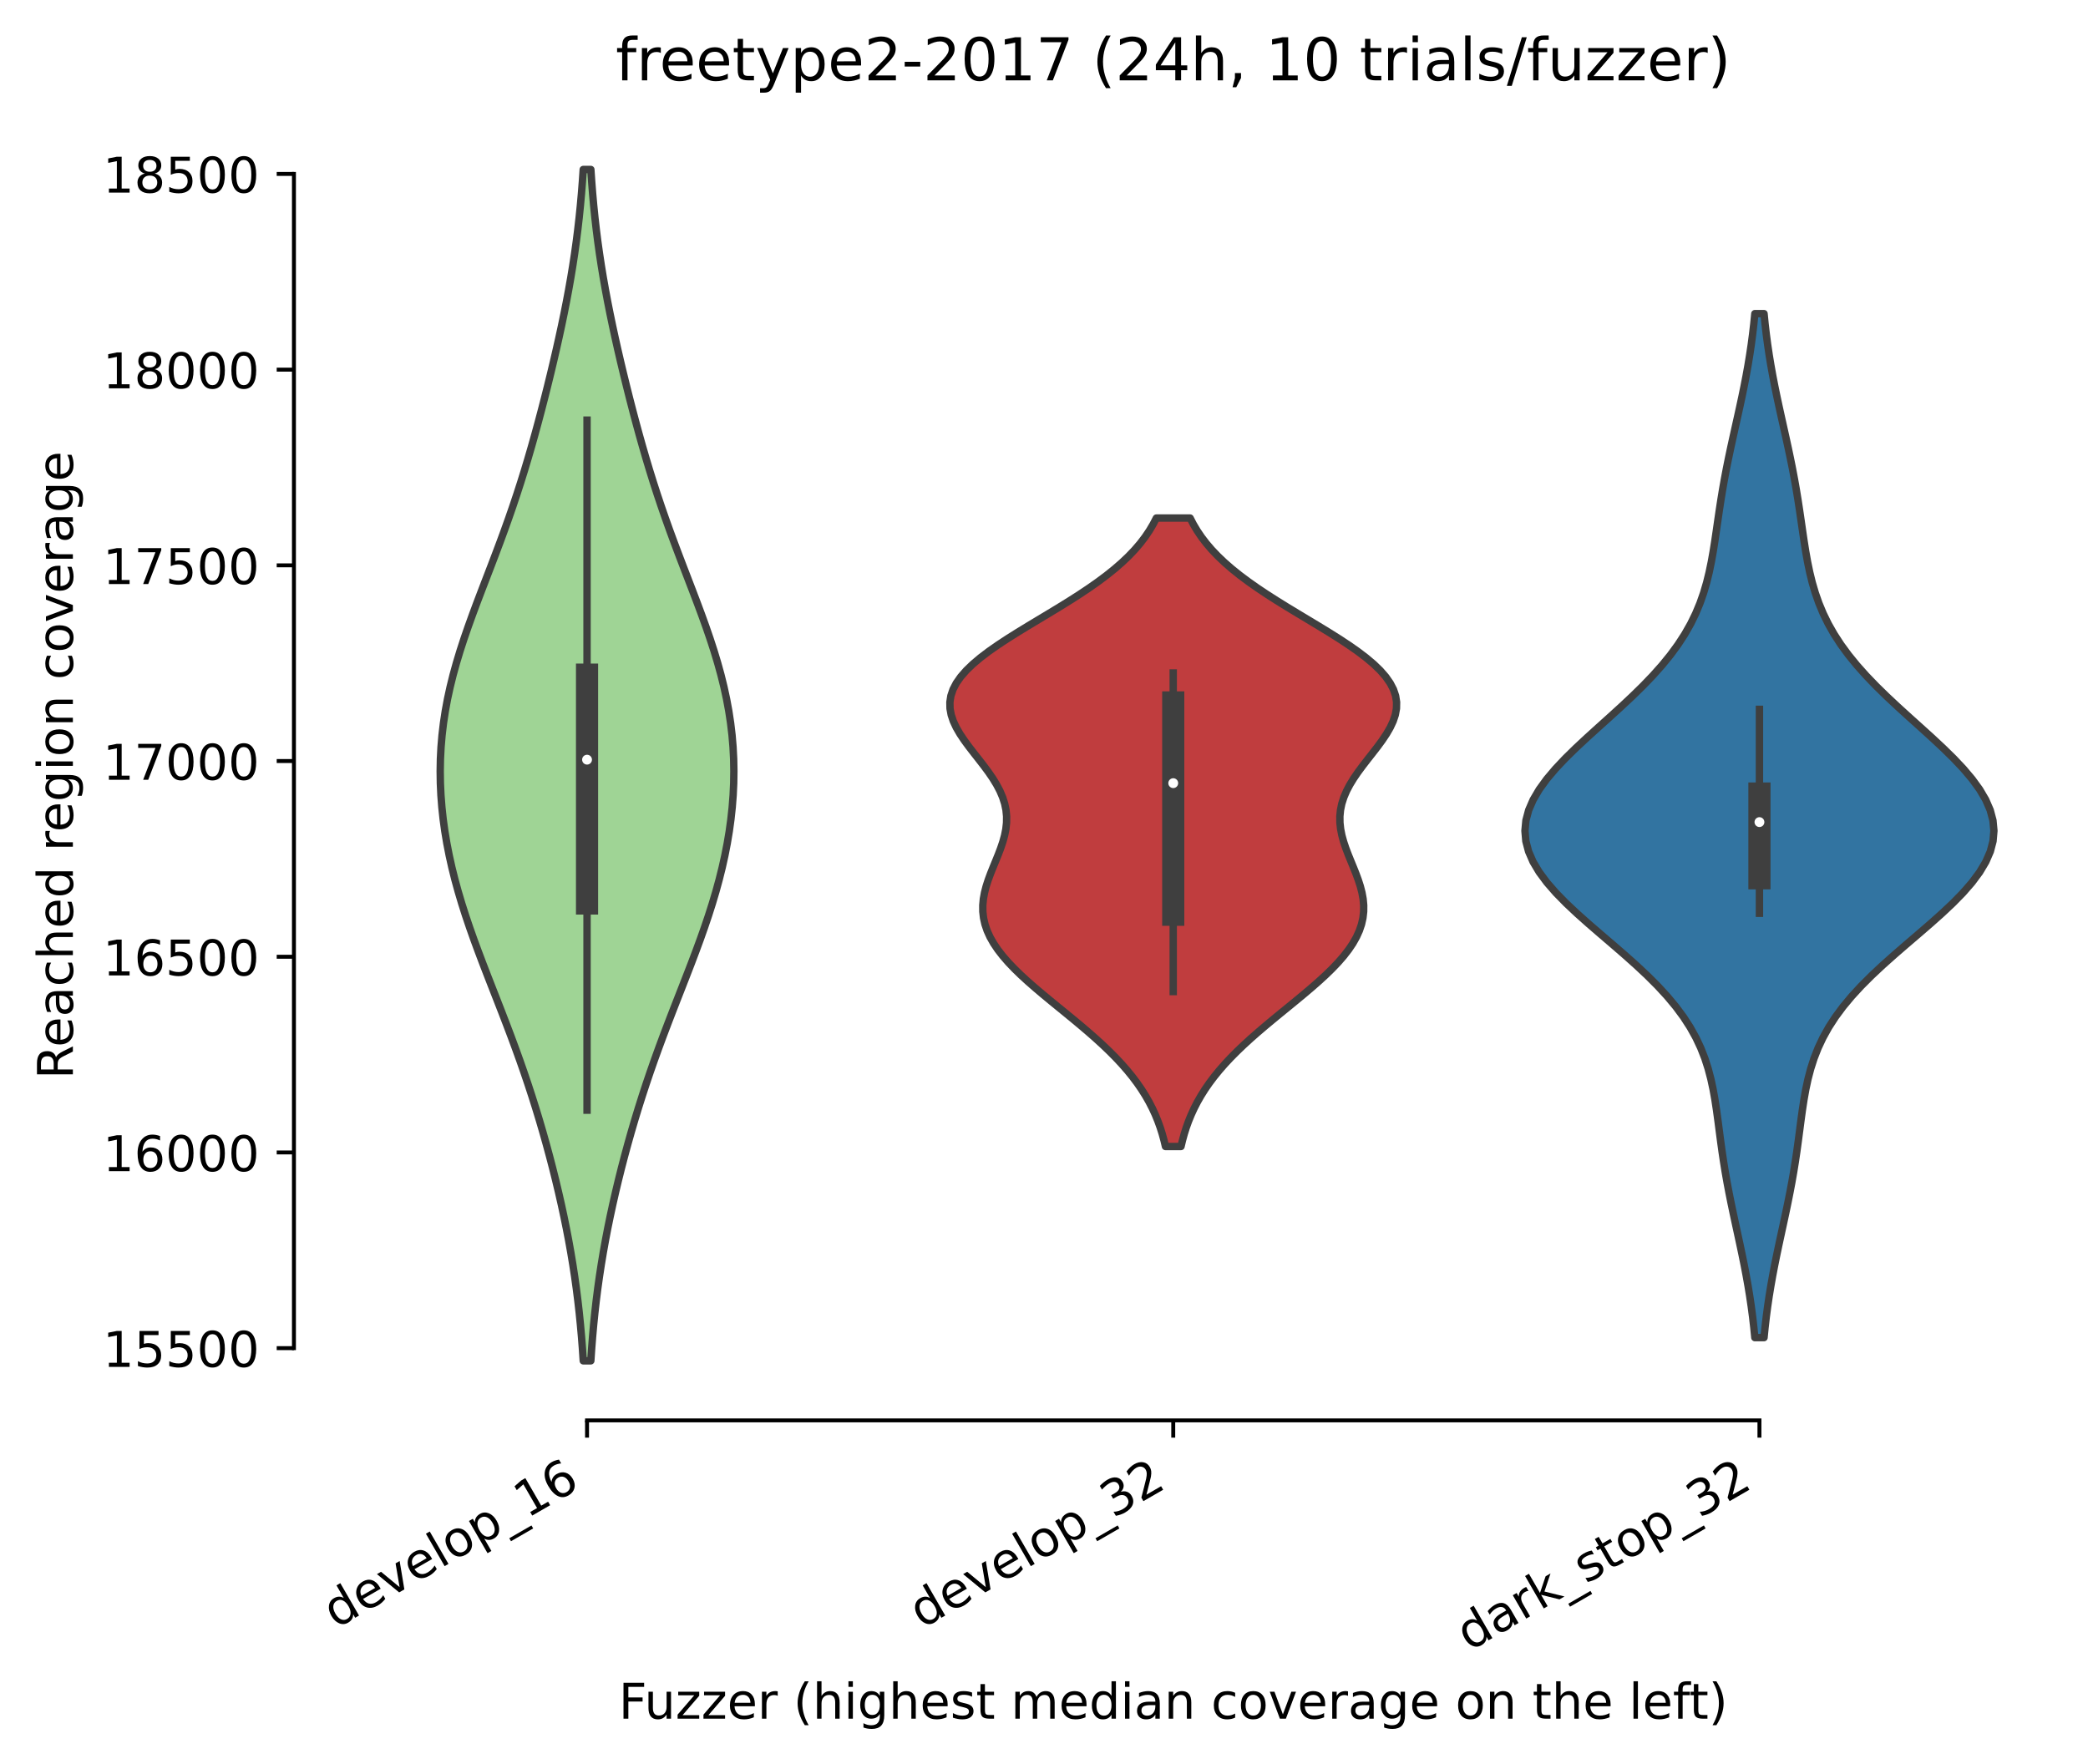 <?xml version="1.0" encoding="utf-8" standalone="no"?>
<!DOCTYPE svg PUBLIC "-//W3C//DTD SVG 1.1//EN"
  "http://www.w3.org/Graphics/SVG/1.1/DTD/svg11.dtd">
<!-- Created with matplotlib (https://matplotlib.org/) -->
<svg height="358.281pt" version="1.1" viewBox="0 0 424.011 358.281" width="424.011pt" xmlns="http://www.w3.org/2000/svg" xmlns:xlink="http://www.w3.org/1999/xlink">
 <defs>
  <style type="text/css">*{stroke-linecap:butt;stroke-linejoin:round;}</style>
 </defs>
 <g id="figure_1">
  <g id="patch_1">
   <path d="M 0 358.281 
L 424.011 358.281 
L 424.011 -0 
L 0 -0 
z
" style="fill:#ffffff;"/>
  </g>
  <g id="axes_1">
   <g id="patch_2">
    <path d="M 59.691 288.43 
L 416.811 288.43 
L 416.811 22.318 
L 59.691 22.318 
z
" style="fill:#ffffff;"/>
   </g>
   <g id="PolyCollection_1">
    <defs>
     <path d="M 119.98 -81.946 
L 118.441 -81.946 
L 118.277 -84.39 
L 118.087 -86.834 
L 117.87 -89.277 
L 117.623 -91.721 
L 117.346 -94.165 
L 117.037 -96.608 
L 116.697 -99.052 
L 116.323 -101.496 
L 115.917 -103.939 
L 115.48 -106.383 
L 115.011 -108.826 
L 114.513 -111.27 
L 113.985 -113.714 
L 113.428 -116.157 
L 112.845 -118.601 
L 112.235 -121.045 
L 111.598 -123.488 
L 110.936 -125.932 
L 110.246 -128.376 
L 109.53 -130.819 
L 108.786 -133.263 
L 108.014 -135.706 
L 107.214 -138.15 
L 106.386 -140.594 
L 105.53 -143.037 
L 104.647 -145.481 
L 103.741 -147.925 
L 102.815 -150.368 
L 101.873 -152.812 
L 100.92 -155.256 
L 99.963 -157.699 
L 99.009 -160.143 
L 98.065 -162.586 
L 97.14 -165.03 
L 96.24 -167.474 
L 95.373 -169.917 
L 94.547 -172.361 
L 93.768 -174.805 
L 93.041 -177.248 
L 92.371 -179.692 
L 91.762 -182.136 
L 91.218 -184.579 
L 90.741 -187.023 
L 90.333 -189.466 
L 89.996 -191.91 
L 89.731 -194.354 
L 89.542 -196.797 
L 89.428 -199.241 
L 89.393 -201.685 
L 89.436 -204.128 
L 89.561 -206.572 
L 89.768 -209.016 
L 90.057 -211.459 
L 90.428 -213.903 
L 90.879 -216.346 
L 91.41 -218.79 
L 92.015 -221.234 
L 92.69 -223.677 
L 93.428 -226.121 
L 94.222 -228.565 
L 95.065 -231.008 
L 95.945 -233.452 
L 96.855 -235.896 
L 97.784 -238.339 
L 98.723 -240.783 
L 99.663 -243.226 
L 100.595 -245.67 
L 101.514 -248.114 
L 102.413 -250.557 
L 103.287 -253.001 
L 104.135 -255.445 
L 104.954 -257.888 
L 105.744 -260.332 
L 106.506 -262.776 
L 107.24 -265.219 
L 107.95 -267.663 
L 108.637 -270.106 
L 109.303 -272.55 
L 109.951 -274.994 
L 110.582 -277.437 
L 111.196 -279.881 
L 111.796 -282.325 
L 112.379 -284.768 
L 112.946 -287.212 
L 113.495 -289.656 
L 114.025 -292.099 
L 114.533 -294.543 
L 115.018 -296.986 
L 115.477 -299.43 
L 115.908 -301.874 
L 116.31 -304.317 
L 116.682 -306.761 
L 117.023 -309.205 
L 117.332 -311.648 
L 117.611 -314.092 
L 117.859 -316.536 
L 118.078 -318.979 
L 118.269 -321.423 
L 118.435 -323.866 
L 119.986 -323.866 
L 119.986 -323.866 
L 120.152 -321.423 
L 120.343 -318.979 
L 120.562 -316.536 
L 120.81 -314.092 
L 121.089 -311.648 
L 121.398 -309.205 
L 121.739 -306.761 
L 122.111 -304.317 
L 122.513 -301.874 
L 122.945 -299.43 
L 123.404 -296.986 
L 123.888 -294.543 
L 124.396 -292.099 
L 124.926 -289.656 
L 125.475 -287.212 
L 126.042 -284.768 
L 126.626 -282.325 
L 127.225 -279.881 
L 127.84 -277.437 
L 128.47 -274.994 
L 129.118 -272.55 
L 129.784 -270.106 
L 130.471 -267.663 
L 131.181 -265.219 
L 131.916 -262.776 
L 132.677 -260.332 
L 133.467 -257.888 
L 134.286 -255.445 
L 135.134 -253.001 
L 136.009 -250.557 
L 136.907 -248.114 
L 137.826 -245.67 
L 138.758 -243.226 
L 139.698 -240.783 
L 140.637 -238.339 
L 141.566 -235.896 
L 142.476 -233.452 
L 143.357 -231.008 
L 144.199 -228.565 
L 144.993 -226.121 
L 145.732 -223.677 
L 146.407 -221.234 
L 147.012 -218.79 
L 147.542 -216.346 
L 147.994 -213.903 
L 148.365 -211.459 
L 148.654 -209.016 
L 148.86 -206.572 
L 148.985 -204.128 
L 149.029 -201.685 
L 148.993 -199.241 
L 148.879 -196.797 
L 148.69 -194.354 
L 148.426 -191.91 
L 148.089 -189.466 
L 147.68 -187.023 
L 147.203 -184.579 
L 146.659 -182.136 
L 146.05 -179.692 
L 145.38 -177.248 
L 144.653 -174.805 
L 143.874 -172.361 
L 143.048 -169.917 
L 142.182 -167.474 
L 141.282 -165.03 
L 140.356 -162.586 
L 139.412 -160.143 
L 138.458 -157.699 
L 137.501 -155.256 
L 136.548 -152.812 
L 135.606 -150.368 
L 134.68 -147.925 
L 133.774 -145.481 
L 132.892 -143.037 
L 132.036 -140.594 
L 131.207 -138.15 
L 130.407 -135.706 
L 129.635 -133.263 
L 128.891 -130.819 
L 128.175 -128.376 
L 127.486 -125.932 
L 126.823 -123.488 
L 126.186 -121.045 
L 125.576 -118.601 
L 124.993 -116.157 
L 124.437 -113.714 
L 123.909 -111.27 
L 123.41 -108.826 
L 122.941 -106.383 
L 122.504 -103.939 
L 122.098 -101.496 
L 121.725 -99.052 
L 121.384 -96.608 
L 121.075 -94.165 
L 120.798 -91.721 
L 120.551 -89.277 
L 120.334 -86.834 
L 120.144 -84.39 
L 119.98 -81.946 
z
" id="m7d1bdfaf1c" style="stroke:#3f3f3f;stroke-width:1.5;"/>
    </defs>
    <g clip-path="url(#pd39ef2c65e)">
     <use style="fill:#9fd495;stroke:#3f3f3f;stroke-width:1.5;" x="0" xlink:href="#m7d1bdfaf1c" y="358.281"/>
    </g>
   </g>
   <g id="PolyCollection_2">
    <defs>
     <path d="M 239.828 -125.467 
L 236.673 -125.467 
L 236.365 -126.756 
L 236.009 -128.045 
L 235.601 -129.334 
L 235.136 -130.623 
L 234.61 -131.912 
L 234.017 -133.201 
L 233.355 -134.49 
L 232.62 -135.779 
L 231.808 -137.068 
L 230.918 -138.357 
L 229.949 -139.646 
L 228.899 -140.935 
L 227.77 -142.224 
L 226.564 -143.514 
L 225.284 -144.803 
L 223.936 -146.092 
L 222.525 -147.381 
L 221.059 -148.67 
L 219.548 -149.959 
L 218.001 -151.248 
L 216.432 -152.537 
L 214.852 -153.826 
L 213.277 -155.115 
L 211.72 -156.404 
L 210.198 -157.693 
L 208.725 -158.982 
L 207.319 -160.271 
L 205.993 -161.56 
L 204.763 -162.85 
L 203.642 -164.139 
L 202.641 -165.428 
L 201.772 -166.717 
L 201.042 -168.006 
L 200.457 -169.295 
L 200.02 -170.584 
L 199.729 -171.873 
L 199.583 -173.162 
L 199.574 -174.451 
L 199.693 -175.74 
L 199.928 -177.029 
L 200.262 -178.318 
L 200.678 -179.607 
L 201.155 -180.896 
L 201.67 -182.186 
L 202.201 -183.475 
L 202.724 -184.764 
L 203.213 -186.053 
L 203.646 -187.342 
L 204.001 -188.631 
L 204.258 -189.92 
L 204.399 -191.209 
L 204.413 -192.498 
L 204.288 -193.787 
L 204.021 -195.076 
L 203.61 -196.365 
L 203.062 -197.654 
L 202.384 -198.943 
L 201.594 -200.232 
L 200.709 -201.522 
L 199.753 -202.811 
L 198.753 -204.1 
L 197.74 -205.389 
L 196.744 -206.678 
L 195.799 -207.967 
L 194.938 -209.256 
L 194.191 -210.545 
L 193.589 -211.834 
L 193.158 -213.123 
L 192.921 -214.412 
L 192.896 -215.701 
L 193.097 -216.99 
L 193.531 -218.279 
L 194.201 -219.568 
L 195.103 -220.858 
L 196.229 -222.147 
L 197.564 -223.436 
L 199.092 -224.725 
L 200.789 -226.014 
L 202.632 -227.303 
L 204.592 -228.592 
L 206.642 -229.881 
L 208.753 -231.17 
L 210.895 -232.459 
L 213.042 -233.748 
L 215.168 -235.037 
L 217.248 -236.326 
L 219.263 -237.615 
L 221.194 -238.905 
L 223.026 -240.194 
L 224.749 -241.483 
L 226.353 -242.772 
L 227.834 -244.061 
L 229.19 -245.35 
L 230.419 -246.639 
L 231.525 -247.928 
L 232.512 -249.217 
L 233.386 -250.506 
L 234.153 -251.795 
L 234.822 -253.084 
L 241.679 -253.084 
L 241.679 -253.084 
L 242.348 -251.795 
L 243.115 -250.506 
L 243.989 -249.217 
L 244.976 -247.928 
L 246.082 -246.639 
L 247.312 -245.35 
L 248.667 -244.061 
L 250.148 -242.772 
L 251.752 -241.483 
L 253.475 -240.194 
L 255.307 -238.905 
L 257.238 -237.615 
L 259.253 -236.326 
L 261.333 -235.037 
L 263.459 -233.748 
L 265.606 -232.459 
L 267.748 -231.17 
L 269.859 -229.881 
L 271.909 -228.592 
L 273.869 -227.303 
L 275.712 -226.014 
L 277.409 -224.725 
L 278.937 -223.436 
L 280.273 -222.147 
L 281.398 -220.858 
L 282.3 -219.568 
L 282.97 -218.279 
L 283.404 -216.99 
L 283.605 -215.701 
L 283.58 -214.412 
L 283.343 -213.123 
L 282.912 -211.834 
L 282.31 -210.545 
L 281.563 -209.256 
L 280.702 -207.967 
L 279.757 -206.678 
L 278.761 -205.389 
L 277.748 -204.1 
L 276.749 -202.811 
L 275.793 -201.522 
L 274.908 -200.232 
L 274.117 -198.943 
L 273.44 -197.654 
L 272.891 -196.365 
L 272.48 -195.076 
L 272.213 -193.787 
L 272.088 -192.498 
L 272.102 -191.209 
L 272.244 -189.92 
L 272.5 -188.631 
L 272.855 -187.342 
L 273.288 -186.053 
L 273.778 -184.764 
L 274.3 -183.475 
L 274.831 -182.186 
L 275.346 -180.896 
L 275.823 -179.607 
L 276.239 -178.318 
L 276.573 -177.029 
L 276.808 -175.74 
L 276.927 -174.451 
L 276.918 -173.162 
L 276.772 -171.873 
L 276.482 -170.584 
L 276.044 -169.295 
L 275.459 -168.006 
L 274.729 -166.717 
L 273.86 -165.428 
L 272.86 -164.139 
L 271.739 -162.85 
L 270.508 -161.56 
L 269.183 -160.271 
L 267.776 -158.982 
L 266.304 -157.693 
L 264.781 -156.404 
L 263.225 -155.115 
L 261.649 -153.826 
L 260.069 -152.537 
L 258.5 -151.248 
L 256.954 -149.959 
L 255.442 -148.67 
L 253.976 -147.381 
L 252.565 -146.092 
L 251.217 -144.803 
L 249.937 -143.514 
L 248.731 -142.224 
L 247.603 -140.935 
L 246.553 -139.646 
L 245.583 -138.357 
L 244.693 -137.068 
L 243.881 -135.779 
L 243.146 -134.49 
L 242.484 -133.201 
L 241.892 -131.912 
L 241.365 -130.623 
L 240.9 -129.334 
L 240.492 -128.045 
L 240.137 -126.756 
L 239.828 -125.467 
z
" id="mabb17494c9" style="stroke:#3f3f3f;stroke-width:1.5;"/>
    </defs>
    <g clip-path="url(#pd39ef2c65e)">
     <use style="fill:#c03d3e;stroke:#3f3f3f;stroke-width:1.5;" x="0" xlink:href="#mabb17494c9" y="358.281"/>
    </g>
   </g>
   <g id="PolyCollection_3">
    <defs>
     <path d="M 358.224 -86.659 
L 356.357 -86.659 
L 356.147 -88.759 
L 355.905 -90.86 
L 355.629 -92.96 
L 355.319 -95.06 
L 354.977 -97.161 
L 354.603 -99.261 
L 354.202 -101.362 
L 353.777 -103.462 
L 353.335 -105.562 
L 352.882 -107.663 
L 352.426 -109.763 
L 351.975 -111.863 
L 351.535 -113.964 
L 351.114 -116.064 
L 350.717 -118.164 
L 350.349 -120.265 
L 350.01 -122.365 
L 349.698 -124.465 
L 349.409 -126.566 
L 349.134 -128.666 
L 348.861 -130.767 
L 348.574 -132.867 
L 348.254 -134.967 
L 347.879 -137.068 
L 347.428 -139.168 
L 346.877 -141.268 
L 346.201 -143.369 
L 345.379 -145.469 
L 344.391 -147.569 
L 343.223 -149.67 
L 341.863 -151.77 
L 340.307 -153.87 
L 338.557 -155.971 
L 336.623 -158.071 
L 334.521 -160.171 
L 332.278 -162.272 
L 329.924 -164.372 
L 327.499 -166.473 
L 325.047 -168.573 
L 322.615 -170.673 
L 320.257 -172.774 
L 318.024 -174.874 
L 315.967 -176.974 
L 314.136 -179.075 
L 312.575 -181.175 
L 311.322 -183.275 
L 310.409 -185.376 
L 309.855 -187.476 
L 309.675 -189.576 
L 309.869 -191.677 
L 310.43 -193.777 
L 311.341 -195.877 
L 312.576 -197.978 
L 314.102 -200.078 
L 315.878 -202.179 
L 317.861 -204.279 
L 320.003 -206.379 
L 322.256 -208.48 
L 324.572 -210.58 
L 326.906 -212.68 
L 329.213 -214.781 
L 331.457 -216.881 
L 333.603 -218.981 
L 335.624 -221.082 
L 337.498 -223.182 
L 339.21 -225.282 
L 340.75 -227.383 
L 342.116 -229.483 
L 343.31 -231.583 
L 344.339 -233.684 
L 345.215 -235.784 
L 345.952 -237.885 
L 346.569 -239.985 
L 347.084 -242.085 
L 347.519 -244.186 
L 347.894 -246.286 
L 348.227 -248.386 
L 348.536 -250.487 
L 348.838 -252.587 
L 349.145 -254.687 
L 349.467 -256.788 
L 349.812 -258.888 
L 350.182 -260.988 
L 350.579 -263.089 
L 351.001 -265.189 
L 351.444 -267.29 
L 351.903 -269.39 
L 352.37 -271.49 
L 352.839 -273.591 
L 353.302 -275.691 
L 353.753 -277.791 
L 354.184 -279.892 
L 354.59 -281.992 
L 354.967 -284.092 
L 355.312 -286.193 
L 355.624 -288.293 
L 355.901 -290.393 
L 356.145 -292.494 
L 356.356 -294.594 
L 358.226 -294.594 
L 358.226 -294.594 
L 358.436 -292.494 
L 358.68 -290.393 
L 358.957 -288.293 
L 359.269 -286.193 
L 359.614 -284.092 
L 359.991 -281.992 
L 360.398 -279.892 
L 360.829 -277.791 
L 361.279 -275.691 
L 361.742 -273.591 
L 362.211 -271.49 
L 362.679 -269.39 
L 363.137 -267.29 
L 363.58 -265.189 
L 364.002 -263.089 
L 364.399 -260.988 
L 364.77 -258.888 
L 365.114 -256.788 
L 365.436 -254.687 
L 365.743 -252.587 
L 366.045 -250.487 
L 366.355 -248.386 
L 366.688 -246.286 
L 367.062 -244.186 
L 367.497 -242.085 
L 368.012 -239.985 
L 368.629 -237.885 
L 369.367 -235.784 
L 370.242 -233.684 
L 371.271 -231.583 
L 372.465 -229.483 
L 373.831 -227.383 
L 375.372 -225.282 
L 377.083 -223.182 
L 378.957 -221.082 
L 380.978 -218.981 
L 383.124 -216.881 
L 385.368 -214.781 
L 387.676 -212.68 
L 390.009 -210.58 
L 392.326 -208.48 
L 394.579 -206.379 
L 396.721 -204.279 
L 398.703 -202.179 
L 400.479 -200.078 
L 402.005 -197.978 
L 403.24 -195.877 
L 404.151 -193.777 
L 404.712 -191.677 
L 404.907 -189.576 
L 404.726 -187.476 
L 404.173 -185.376 
L 403.259 -183.275 
L 402.006 -181.175 
L 400.445 -179.075 
L 398.614 -176.974 
L 396.558 -174.874 
L 394.324 -172.774 
L 391.966 -170.673 
L 389.535 -168.573 
L 387.082 -166.473 
L 384.657 -164.372 
L 382.303 -162.272 
L 380.06 -160.171 
L 377.959 -158.071 
L 376.025 -155.971 
L 374.275 -153.87 
L 372.719 -151.77 
L 371.358 -149.67 
L 370.19 -147.569 
L 369.202 -145.469 
L 368.38 -143.369 
L 367.704 -141.268 
L 367.153 -139.168 
L 366.702 -137.068 
L 366.328 -134.967 
L 366.008 -132.867 
L 365.72 -130.767 
L 365.447 -128.666 
L 365.172 -126.566 
L 364.883 -124.465 
L 364.571 -122.365 
L 364.232 -120.265 
L 363.864 -118.164 
L 363.467 -116.064 
L 363.046 -113.964 
L 362.607 -111.863 
L 362.155 -109.763 
L 361.699 -107.663 
L 361.246 -105.562 
L 360.804 -103.462 
L 360.379 -101.362 
L 359.978 -99.261 
L 359.605 -97.161 
L 359.262 -95.06 
L 358.952 -92.96 
L 358.676 -90.86 
L 358.434 -88.759 
L 358.224 -86.659 
z
" id="m133eaa7095" style="stroke:#3f3f3f;stroke-width:1.5;"/>
    </defs>
    <g clip-path="url(#pd39ef2c65e)">
     <use style="fill:#3274a1;stroke:#3f3f3f;stroke-width:1.5;" x="0" xlink:href="#m133eaa7095" y="358.281"/>
    </g>
   </g>
   <g id="matplotlib.axis_1">
    <g id="xtick_1">
     <g id="line2d_1">
      <defs>
       <path d="M 0 0 
L 0 3.5 
" id="m8a3aca267c" style="stroke:#000000;stroke-width:0.8;"/>
      </defs>
      <g>
       <use style="stroke:#000000;stroke-width:0.8;" x="119.211" xlink:href="#m8a3aca267c" y="288.43"/>
      </g>
     </g>
     <g id="text_1">
      <!-- develop_16 -->
      <g transform="translate(68.197 330.782)rotate(-30)scale(0.1 -0.1)">
       <defs>
        <path d="M 45.406 46.391 
L 45.406 75.984 
L 54.391 75.984 
L 54.391 0 
L 45.406 0 
L 45.406 8.203 
Q 42.578 3.328 38.25 0.953 
Q 33.938 -1.422 27.875 -1.422 
Q 17.969 -1.422 11.734 6.484 
Q 5.516 14.406 5.516 27.297 
Q 5.516 40.188 11.734 48.094 
Q 17.969 56 27.875 56 
Q 33.938 56 38.25 53.625 
Q 42.578 51.266 45.406 46.391 
z
M 14.797 27.297 
Q 14.797 17.391 18.875 11.75 
Q 22.953 6.109 30.078 6.109 
Q 37.203 6.109 41.297 11.75 
Q 45.406 17.391 45.406 27.297 
Q 45.406 37.203 41.297 42.844 
Q 37.203 48.484 30.078 48.484 
Q 22.953 48.484 18.875 42.844 
Q 14.797 37.203 14.797 27.297 
z
" id="DejaVuSans-100"/>
        <path d="M 56.203 29.594 
L 56.203 25.203 
L 14.891 25.203 
Q 15.484 15.922 20.484 11.062 
Q 25.484 6.203 34.422 6.203 
Q 39.594 6.203 44.453 7.469 
Q 49.312 8.734 54.109 11.281 
L 54.109 2.781 
Q 49.266 0.734 44.188 -0.344 
Q 39.109 -1.422 33.891 -1.422 
Q 20.797 -1.422 13.156 6.188 
Q 5.516 13.812 5.516 26.812 
Q 5.516 40.234 12.766 48.109 
Q 20.016 56 32.328 56 
Q 43.359 56 49.781 48.891 
Q 56.203 41.797 56.203 29.594 
z
M 47.219 32.234 
Q 47.125 39.594 43.094 43.984 
Q 39.062 48.391 32.422 48.391 
Q 24.906 48.391 20.391 44.141 
Q 15.875 39.891 15.188 32.172 
z
" id="DejaVuSans-101"/>
        <path d="M 2.984 54.688 
L 12.5 54.688 
L 29.594 8.797 
L 46.688 54.688 
L 56.203 54.688 
L 35.688 0 
L 23.484 0 
z
" id="DejaVuSans-118"/>
        <path d="M 9.422 75.984 
L 18.406 75.984 
L 18.406 0 
L 9.422 0 
z
" id="DejaVuSans-108"/>
        <path d="M 30.609 48.391 
Q 23.391 48.391 19.188 42.75 
Q 14.984 37.109 14.984 27.297 
Q 14.984 17.484 19.156 11.844 
Q 23.344 6.203 30.609 6.203 
Q 37.797 6.203 41.984 11.859 
Q 46.188 17.531 46.188 27.297 
Q 46.188 37.016 41.984 42.703 
Q 37.797 48.391 30.609 48.391 
z
M 30.609 56 
Q 42.328 56 49.016 48.375 
Q 55.719 40.766 55.719 27.297 
Q 55.719 13.875 49.016 6.219 
Q 42.328 -1.422 30.609 -1.422 
Q 18.844 -1.422 12.172 6.219 
Q 5.516 13.875 5.516 27.297 
Q 5.516 40.766 12.172 48.375 
Q 18.844 56 30.609 56 
z
" id="DejaVuSans-111"/>
        <path d="M 18.109 8.203 
L 18.109 -20.797 
L 9.078 -20.797 
L 9.078 54.688 
L 18.109 54.688 
L 18.109 46.391 
Q 20.953 51.266 25.266 53.625 
Q 29.594 56 35.594 56 
Q 45.562 56 51.781 48.094 
Q 58.016 40.188 58.016 27.297 
Q 58.016 14.406 51.781 6.484 
Q 45.562 -1.422 35.594 -1.422 
Q 29.594 -1.422 25.266 0.953 
Q 20.953 3.328 18.109 8.203 
z
M 48.688 27.297 
Q 48.688 37.203 44.609 42.844 
Q 40.531 48.484 33.406 48.484 
Q 26.266 48.484 22.188 42.844 
Q 18.109 37.203 18.109 27.297 
Q 18.109 17.391 22.188 11.75 
Q 26.266 6.109 33.406 6.109 
Q 40.531 6.109 44.609 11.75 
Q 48.688 17.391 48.688 27.297 
z
" id="DejaVuSans-112"/>
        <path d="M 50.984 -16.609 
L 50.984 -23.578 
L -0.984 -23.578 
L -0.984 -16.609 
z
" id="DejaVuSans-95"/>
        <path d="M 12.406 8.297 
L 28.516 8.297 
L 28.516 63.922 
L 10.984 60.406 
L 10.984 69.391 
L 28.422 72.906 
L 38.281 72.906 
L 38.281 8.297 
L 54.391 8.297 
L 54.391 0 
L 12.406 0 
z
" id="DejaVuSans-49"/>
        <path d="M 33.016 40.375 
Q 26.375 40.375 22.484 35.828 
Q 18.609 31.297 18.609 23.391 
Q 18.609 15.531 22.484 10.953 
Q 26.375 6.391 33.016 6.391 
Q 39.656 6.391 43.531 10.953 
Q 47.406 15.531 47.406 23.391 
Q 47.406 31.297 43.531 35.828 
Q 39.656 40.375 33.016 40.375 
z
M 52.594 71.297 
L 52.594 62.312 
Q 48.875 64.062 45.094 64.984 
Q 41.312 65.922 37.594 65.922 
Q 27.828 65.922 22.672 59.328 
Q 17.531 52.734 16.797 39.406 
Q 19.672 43.656 24.016 45.922 
Q 28.375 48.188 33.594 48.188 
Q 44.578 48.188 50.953 41.516 
Q 57.328 34.859 57.328 23.391 
Q 57.328 12.156 50.688 5.359 
Q 44.047 -1.422 33.016 -1.422 
Q 20.359 -1.422 13.672 8.266 
Q 6.984 17.969 6.984 36.375 
Q 6.984 53.656 15.188 63.938 
Q 23.391 74.219 37.203 74.219 
Q 40.922 74.219 44.703 73.484 
Q 48.484 72.75 52.594 71.297 
z
" id="DejaVuSans-54"/>
       </defs>
       <use xlink:href="#DejaVuSans-100"/>
       <use x="63.477" xlink:href="#DejaVuSans-101"/>
       <use x="125" xlink:href="#DejaVuSans-118"/>
       <use x="184.18" xlink:href="#DejaVuSans-101"/>
       <use x="245.703" xlink:href="#DejaVuSans-108"/>
       <use x="273.486" xlink:href="#DejaVuSans-111"/>
       <use x="334.668" xlink:href="#DejaVuSans-112"/>
       <use x="398.145" xlink:href="#DejaVuSans-95"/>
       <use x="448.145" xlink:href="#DejaVuSans-49"/>
       <use x="511.768" xlink:href="#DejaVuSans-54"/>
      </g>
     </g>
    </g>
    <g id="xtick_2">
     <g id="line2d_2">
      <g>
       <use style="stroke:#000000;stroke-width:0.8;" x="238.251" xlink:href="#m8a3aca267c" y="288.43"/>
      </g>
     </g>
     <g id="text_2">
      <!-- develop_32 -->
      <g transform="translate(187.237 330.782)rotate(-30)scale(0.1 -0.1)">
       <defs>
        <path d="M 40.578 39.312 
Q 47.656 37.797 51.625 33 
Q 55.609 28.219 55.609 21.188 
Q 55.609 10.406 48.188 4.484 
Q 40.766 -1.422 27.094 -1.422 
Q 22.516 -1.422 17.656 -0.516 
Q 12.797 0.391 7.625 2.203 
L 7.625 11.719 
Q 11.719 9.328 16.594 8.109 
Q 21.484 6.891 26.812 6.891 
Q 36.078 6.891 40.938 10.547 
Q 45.797 14.203 45.797 21.188 
Q 45.797 27.641 41.281 31.266 
Q 36.766 34.906 28.719 34.906 
L 20.219 34.906 
L 20.219 43.016 
L 29.109 43.016 
Q 36.375 43.016 40.234 45.922 
Q 44.094 48.828 44.094 54.297 
Q 44.094 59.906 40.109 62.906 
Q 36.141 65.922 28.719 65.922 
Q 24.656 65.922 20.016 65.031 
Q 15.375 64.156 9.812 62.312 
L 9.812 71.094 
Q 15.438 72.656 20.344 73.438 
Q 25.25 74.219 29.594 74.219 
Q 40.828 74.219 47.359 69.109 
Q 53.906 64.016 53.906 55.328 
Q 53.906 49.266 50.438 45.094 
Q 46.969 40.922 40.578 39.312 
z
" id="DejaVuSans-51"/>
        <path d="M 19.188 8.297 
L 53.609 8.297 
L 53.609 0 
L 7.328 0 
L 7.328 8.297 
Q 12.938 14.109 22.625 23.891 
Q 32.328 33.688 34.812 36.531 
Q 39.547 41.844 41.422 45.531 
Q 43.312 49.219 43.312 52.781 
Q 43.312 58.594 39.234 62.25 
Q 35.156 65.922 28.609 65.922 
Q 23.969 65.922 18.812 64.312 
Q 13.672 62.703 7.812 59.422 
L 7.812 69.391 
Q 13.766 71.781 18.938 73 
Q 24.125 74.219 28.422 74.219 
Q 39.75 74.219 46.484 68.547 
Q 53.219 62.891 53.219 53.422 
Q 53.219 48.922 51.531 44.891 
Q 49.859 40.875 45.406 35.406 
Q 44.188 33.984 37.641 27.219 
Q 31.109 20.453 19.188 8.297 
z
" id="DejaVuSans-50"/>
       </defs>
       <use xlink:href="#DejaVuSans-100"/>
       <use x="63.477" xlink:href="#DejaVuSans-101"/>
       <use x="125" xlink:href="#DejaVuSans-118"/>
       <use x="184.18" xlink:href="#DejaVuSans-101"/>
       <use x="245.703" xlink:href="#DejaVuSans-108"/>
       <use x="273.486" xlink:href="#DejaVuSans-111"/>
       <use x="334.668" xlink:href="#DejaVuSans-112"/>
       <use x="398.145" xlink:href="#DejaVuSans-95"/>
       <use x="448.145" xlink:href="#DejaVuSans-51"/>
       <use x="511.768" xlink:href="#DejaVuSans-50"/>
      </g>
     </g>
    </g>
    <g id="xtick_3">
     <g id="line2d_3">
      <g>
       <use style="stroke:#000000;stroke-width:0.8;" x="357.291" xlink:href="#m8a3aca267c" y="288.43"/>
      </g>
     </g>
     <g id="text_3">
      <!-- dark_stop_32 -->
      <g transform="translate(298.348 335.361)rotate(-30)scale(0.1 -0.1)">
       <defs>
        <path d="M 34.281 27.484 
Q 23.391 27.484 19.188 25 
Q 14.984 22.516 14.984 16.5 
Q 14.984 11.719 18.141 8.906 
Q 21.297 6.109 26.703 6.109 
Q 34.188 6.109 38.703 11.406 
Q 43.219 16.703 43.219 25.484 
L 43.219 27.484 
z
M 52.203 31.203 
L 52.203 0 
L 43.219 0 
L 43.219 8.297 
Q 40.141 3.328 35.547 0.953 
Q 30.953 -1.422 24.312 -1.422 
Q 15.922 -1.422 10.953 3.297 
Q 6 8.016 6 15.922 
Q 6 25.141 12.172 29.828 
Q 18.359 34.516 30.609 34.516 
L 43.219 34.516 
L 43.219 35.406 
Q 43.219 41.609 39.141 45 
Q 35.062 48.391 27.688 48.391 
Q 23 48.391 18.547 47.266 
Q 14.109 46.141 10.016 43.891 
L 10.016 52.203 
Q 14.938 54.109 19.578 55.047 
Q 24.219 56 28.609 56 
Q 40.484 56 46.344 49.844 
Q 52.203 43.703 52.203 31.203 
z
" id="DejaVuSans-97"/>
        <path d="M 41.109 46.297 
Q 39.594 47.172 37.812 47.578 
Q 36.031 48 33.891 48 
Q 26.266 48 22.188 43.047 
Q 18.109 38.094 18.109 28.812 
L 18.109 0 
L 9.078 0 
L 9.078 54.688 
L 18.109 54.688 
L 18.109 46.188 
Q 20.953 51.172 25.484 53.578 
Q 30.031 56 36.531 56 
Q 37.453 56 38.578 55.875 
Q 39.703 55.766 41.062 55.516 
z
" id="DejaVuSans-114"/>
        <path d="M 9.078 75.984 
L 18.109 75.984 
L 18.109 31.109 
L 44.922 54.688 
L 56.391 54.688 
L 27.391 29.109 
L 57.625 0 
L 45.906 0 
L 18.109 26.703 
L 18.109 0 
L 9.078 0 
z
" id="DejaVuSans-107"/>
        <path d="M 44.281 53.078 
L 44.281 44.578 
Q 40.484 46.531 36.375 47.5 
Q 32.281 48.484 27.875 48.484 
Q 21.188 48.484 17.844 46.438 
Q 14.5 44.391 14.5 40.281 
Q 14.5 37.156 16.891 35.375 
Q 19.281 33.594 26.516 31.984 
L 29.594 31.297 
Q 39.156 29.25 43.188 25.516 
Q 47.219 21.781 47.219 15.094 
Q 47.219 7.469 41.188 3.016 
Q 35.156 -1.422 24.609 -1.422 
Q 20.219 -1.422 15.453 -0.562 
Q 10.688 0.297 5.422 2 
L 5.422 11.281 
Q 10.406 8.688 15.234 7.391 
Q 20.062 6.109 24.812 6.109 
Q 31.156 6.109 34.562 8.281 
Q 37.984 10.453 37.984 14.406 
Q 37.984 18.062 35.516 20.016 
Q 33.062 21.969 24.703 23.781 
L 21.578 24.516 
Q 13.234 26.266 9.516 29.906 
Q 5.812 33.547 5.812 39.891 
Q 5.812 47.609 11.281 51.797 
Q 16.75 56 26.812 56 
Q 31.781 56 36.172 55.266 
Q 40.578 54.547 44.281 53.078 
z
" id="DejaVuSans-115"/>
        <path d="M 18.312 70.219 
L 18.312 54.688 
L 36.812 54.688 
L 36.812 47.703 
L 18.312 47.703 
L 18.312 18.016 
Q 18.312 11.328 20.141 9.422 
Q 21.969 7.516 27.594 7.516 
L 36.812 7.516 
L 36.812 0 
L 27.594 0 
Q 17.188 0 13.234 3.875 
Q 9.281 7.766 9.281 18.016 
L 9.281 47.703 
L 2.688 47.703 
L 2.688 54.688 
L 9.281 54.688 
L 9.281 70.219 
z
" id="DejaVuSans-116"/>
       </defs>
       <use xlink:href="#DejaVuSans-100"/>
       <use x="63.477" xlink:href="#DejaVuSans-97"/>
       <use x="124.756" xlink:href="#DejaVuSans-114"/>
       <use x="165.869" xlink:href="#DejaVuSans-107"/>
       <use x="223.779" xlink:href="#DejaVuSans-95"/>
       <use x="273.779" xlink:href="#DejaVuSans-115"/>
       <use x="325.879" xlink:href="#DejaVuSans-116"/>
       <use x="365.088" xlink:href="#DejaVuSans-111"/>
       <use x="426.27" xlink:href="#DejaVuSans-112"/>
       <use x="489.746" xlink:href="#DejaVuSans-95"/>
       <use x="539.746" xlink:href="#DejaVuSans-51"/>
       <use x="603.369" xlink:href="#DejaVuSans-50"/>
      </g>
     </g>
    </g>
    <g id="text_4">
     <!-- Fuzzer (highest median coverage on the left) -->
     <g transform="translate(125.633 349.001)scale(0.1 -0.1)">
      <defs>
       <path d="M 9.812 72.906 
L 51.703 72.906 
L 51.703 64.594 
L 19.672 64.594 
L 19.672 43.109 
L 48.578 43.109 
L 48.578 34.812 
L 19.672 34.812 
L 19.672 0 
L 9.812 0 
z
" id="DejaVuSans-70"/>
       <path d="M 8.5 21.578 
L 8.5 54.688 
L 17.484 54.688 
L 17.484 21.922 
Q 17.484 14.156 20.5 10.266 
Q 23.531 6.391 29.594 6.391 
Q 36.859 6.391 41.078 11.031 
Q 45.312 15.672 45.312 23.688 
L 45.312 54.688 
L 54.297 54.688 
L 54.297 0 
L 45.312 0 
L 45.312 8.406 
Q 42.047 3.422 37.719 1 
Q 33.406 -1.422 27.688 -1.422 
Q 18.266 -1.422 13.375 4.438 
Q 8.5 10.297 8.5 21.578 
z
M 31.109 56 
z
" id="DejaVuSans-117"/>
       <path d="M 5.516 54.688 
L 48.188 54.688 
L 48.188 46.484 
L 14.406 7.172 
L 48.188 7.172 
L 48.188 0 
L 4.297 0 
L 4.297 8.203 
L 38.094 47.516 
L 5.516 47.516 
z
" id="DejaVuSans-122"/>
       <path id="DejaVuSans-32"/>
       <path d="M 31 75.875 
Q 24.469 64.656 21.281 53.656 
Q 18.109 42.672 18.109 31.391 
Q 18.109 20.125 21.312 9.062 
Q 24.516 -2 31 -13.188 
L 23.188 -13.188 
Q 15.875 -1.703 12.234 9.375 
Q 8.594 20.453 8.594 31.391 
Q 8.594 42.281 12.203 53.312 
Q 15.828 64.359 23.188 75.875 
z
" id="DejaVuSans-40"/>
       <path d="M 54.891 33.016 
L 54.891 0 
L 45.906 0 
L 45.906 32.719 
Q 45.906 40.484 42.875 44.328 
Q 39.844 48.188 33.797 48.188 
Q 26.516 48.188 22.312 43.547 
Q 18.109 38.922 18.109 30.906 
L 18.109 0 
L 9.078 0 
L 9.078 75.984 
L 18.109 75.984 
L 18.109 46.188 
Q 21.344 51.125 25.703 53.562 
Q 30.078 56 35.797 56 
Q 45.219 56 50.047 50.172 
Q 54.891 44.344 54.891 33.016 
z
" id="DejaVuSans-104"/>
       <path d="M 9.422 54.688 
L 18.406 54.688 
L 18.406 0 
L 9.422 0 
z
M 9.422 75.984 
L 18.406 75.984 
L 18.406 64.594 
L 9.422 64.594 
z
" id="DejaVuSans-105"/>
       <path d="M 45.406 27.984 
Q 45.406 37.75 41.375 43.109 
Q 37.359 48.484 30.078 48.484 
Q 22.859 48.484 18.828 43.109 
Q 14.797 37.75 14.797 27.984 
Q 14.797 18.266 18.828 12.891 
Q 22.859 7.516 30.078 7.516 
Q 37.359 7.516 41.375 12.891 
Q 45.406 18.266 45.406 27.984 
z
M 54.391 6.781 
Q 54.391 -7.172 48.188 -13.984 
Q 42 -20.797 29.203 -20.797 
Q 24.469 -20.797 20.266 -20.094 
Q 16.062 -19.391 12.109 -17.922 
L 12.109 -9.188 
Q 16.062 -11.328 19.922 -12.344 
Q 23.781 -13.375 27.781 -13.375 
Q 36.625 -13.375 41.016 -8.766 
Q 45.406 -4.156 45.406 5.172 
L 45.406 9.625 
Q 42.625 4.781 38.281 2.391 
Q 33.938 0 27.875 0 
Q 17.828 0 11.672 7.656 
Q 5.516 15.328 5.516 27.984 
Q 5.516 40.672 11.672 48.328 
Q 17.828 56 27.875 56 
Q 33.938 56 38.281 53.609 
Q 42.625 51.219 45.406 46.391 
L 45.406 54.688 
L 54.391 54.688 
z
" id="DejaVuSans-103"/>
       <path d="M 52 44.188 
Q 55.375 50.25 60.062 53.125 
Q 64.75 56 71.094 56 
Q 79.641 56 84.281 50.016 
Q 88.922 44.047 88.922 33.016 
L 88.922 0 
L 79.891 0 
L 79.891 32.719 
Q 79.891 40.578 77.094 44.375 
Q 74.312 48.188 68.609 48.188 
Q 61.625 48.188 57.562 43.547 
Q 53.516 38.922 53.516 30.906 
L 53.516 0 
L 44.484 0 
L 44.484 32.719 
Q 44.484 40.625 41.703 44.406 
Q 38.922 48.188 33.109 48.188 
Q 26.219 48.188 22.156 43.531 
Q 18.109 38.875 18.109 30.906 
L 18.109 0 
L 9.078 0 
L 9.078 54.688 
L 18.109 54.688 
L 18.109 46.188 
Q 21.188 51.219 25.484 53.609 
Q 29.781 56 35.688 56 
Q 41.656 56 45.828 52.969 
Q 50 49.953 52 44.188 
z
" id="DejaVuSans-109"/>
       <path d="M 54.891 33.016 
L 54.891 0 
L 45.906 0 
L 45.906 32.719 
Q 45.906 40.484 42.875 44.328 
Q 39.844 48.188 33.797 48.188 
Q 26.516 48.188 22.312 43.547 
Q 18.109 38.922 18.109 30.906 
L 18.109 0 
L 9.078 0 
L 9.078 54.688 
L 18.109 54.688 
L 18.109 46.188 
Q 21.344 51.125 25.703 53.562 
Q 30.078 56 35.797 56 
Q 45.219 56 50.047 50.172 
Q 54.891 44.344 54.891 33.016 
z
" id="DejaVuSans-110"/>
       <path d="M 48.781 52.594 
L 48.781 44.188 
Q 44.969 46.297 41.141 47.344 
Q 37.312 48.391 33.406 48.391 
Q 24.656 48.391 19.812 42.844 
Q 14.984 37.312 14.984 27.297 
Q 14.984 17.281 19.812 11.734 
Q 24.656 6.203 33.406 6.203 
Q 37.312 6.203 41.141 7.25 
Q 44.969 8.297 48.781 10.406 
L 48.781 2.094 
Q 45.016 0.344 40.984 -0.531 
Q 36.969 -1.422 32.422 -1.422 
Q 20.062 -1.422 12.781 6.344 
Q 5.516 14.109 5.516 27.297 
Q 5.516 40.672 12.859 48.328 
Q 20.219 56 33.016 56 
Q 37.156 56 41.109 55.141 
Q 45.062 54.297 48.781 52.594 
z
" id="DejaVuSans-99"/>
       <path d="M 37.109 75.984 
L 37.109 68.5 
L 28.516 68.5 
Q 23.688 68.5 21.797 66.547 
Q 19.922 64.594 19.922 59.516 
L 19.922 54.688 
L 34.719 54.688 
L 34.719 47.703 
L 19.922 47.703 
L 19.922 0 
L 10.891 0 
L 10.891 47.703 
L 2.297 47.703 
L 2.297 54.688 
L 10.891 54.688 
L 10.891 58.5 
Q 10.891 67.625 15.141 71.797 
Q 19.391 75.984 28.609 75.984 
z
" id="DejaVuSans-102"/>
       <path d="M 8.016 75.875 
L 15.828 75.875 
Q 23.141 64.359 26.781 53.312 
Q 30.422 42.281 30.422 31.391 
Q 30.422 20.453 26.781 9.375 
Q 23.141 -1.703 15.828 -13.188 
L 8.016 -13.188 
Q 14.5 -2 17.703 9.062 
Q 20.906 20.125 20.906 31.391 
Q 20.906 42.672 17.703 53.656 
Q 14.5 64.656 8.016 75.875 
z
" id="DejaVuSans-41"/>
      </defs>
      <use xlink:href="#DejaVuSans-70"/>
      <use x="52.02" xlink:href="#DejaVuSans-117"/>
      <use x="115.398" xlink:href="#DejaVuSans-122"/>
      <use x="167.889" xlink:href="#DejaVuSans-122"/>
      <use x="220.379" xlink:href="#DejaVuSans-101"/>
      <use x="281.902" xlink:href="#DejaVuSans-114"/>
      <use x="323.016" xlink:href="#DejaVuSans-32"/>
      <use x="354.803" xlink:href="#DejaVuSans-40"/>
      <use x="393.816" xlink:href="#DejaVuSans-104"/>
      <use x="457.195" xlink:href="#DejaVuSans-105"/>
      <use x="484.979" xlink:href="#DejaVuSans-103"/>
      <use x="548.455" xlink:href="#DejaVuSans-104"/>
      <use x="611.834" xlink:href="#DejaVuSans-101"/>
      <use x="673.357" xlink:href="#DejaVuSans-115"/>
      <use x="725.457" xlink:href="#DejaVuSans-116"/>
      <use x="764.666" xlink:href="#DejaVuSans-32"/>
      <use x="796.453" xlink:href="#DejaVuSans-109"/>
      <use x="893.865" xlink:href="#DejaVuSans-101"/>
      <use x="955.389" xlink:href="#DejaVuSans-100"/>
      <use x="1018.865" xlink:href="#DejaVuSans-105"/>
      <use x="1046.648" xlink:href="#DejaVuSans-97"/>
      <use x="1107.928" xlink:href="#DejaVuSans-110"/>
      <use x="1171.307" xlink:href="#DejaVuSans-32"/>
      <use x="1203.094" xlink:href="#DejaVuSans-99"/>
      <use x="1258.074" xlink:href="#DejaVuSans-111"/>
      <use x="1319.256" xlink:href="#DejaVuSans-118"/>
      <use x="1378.436" xlink:href="#DejaVuSans-101"/>
      <use x="1439.959" xlink:href="#DejaVuSans-114"/>
      <use x="1481.072" xlink:href="#DejaVuSans-97"/>
      <use x="1542.352" xlink:href="#DejaVuSans-103"/>
      <use x="1605.828" xlink:href="#DejaVuSans-101"/>
      <use x="1667.352" xlink:href="#DejaVuSans-32"/>
      <use x="1699.139" xlink:href="#DejaVuSans-111"/>
      <use x="1760.32" xlink:href="#DejaVuSans-110"/>
      <use x="1823.699" xlink:href="#DejaVuSans-32"/>
      <use x="1855.486" xlink:href="#DejaVuSans-116"/>
      <use x="1894.695" xlink:href="#DejaVuSans-104"/>
      <use x="1958.074" xlink:href="#DejaVuSans-101"/>
      <use x="2019.598" xlink:href="#DejaVuSans-32"/>
      <use x="2051.385" xlink:href="#DejaVuSans-108"/>
      <use x="2079.168" xlink:href="#DejaVuSans-101"/>
      <use x="2140.691" xlink:href="#DejaVuSans-102"/>
      <use x="2174.146" xlink:href="#DejaVuSans-116"/>
      <use x="2213.355" xlink:href="#DejaVuSans-41"/>
     </g>
    </g>
   </g>
   <g id="matplotlib.axis_2">
    <g id="ytick_1">
     <g id="line2d_4">
      <defs>
       <path d="M 0 0 
L -3.5 0 
" id="md7afaf4cd0" style="stroke:#000000;stroke-width:0.8;"/>
      </defs>
      <g>
       <use style="stroke:#000000;stroke-width:0.8;" x="59.691" xlink:href="#md7afaf4cd0" y="273.762"/>
      </g>
     </g>
     <g id="text_5">
      <!-- 15500 -->
      <g transform="translate(20.878 277.561)scale(0.1 -0.1)">
       <defs>
        <path d="M 10.797 72.906 
L 49.516 72.906 
L 49.516 64.594 
L 19.828 64.594 
L 19.828 46.734 
Q 21.969 47.469 24.109 47.828 
Q 26.266 48.188 28.422 48.188 
Q 40.625 48.188 47.75 41.5 
Q 54.891 34.812 54.891 23.391 
Q 54.891 11.625 47.562 5.094 
Q 40.234 -1.422 26.906 -1.422 
Q 22.312 -1.422 17.547 -0.641 
Q 12.797 0.141 7.719 1.703 
L 7.719 11.625 
Q 12.109 9.234 16.797 8.062 
Q 21.484 6.891 26.703 6.891 
Q 35.156 6.891 40.078 11.328 
Q 45.016 15.766 45.016 23.391 
Q 45.016 31 40.078 35.438 
Q 35.156 39.891 26.703 39.891 
Q 22.75 39.891 18.812 39.016 
Q 14.891 38.141 10.797 36.281 
z
" id="DejaVuSans-53"/>
        <path d="M 31.781 66.406 
Q 24.172 66.406 20.328 58.906 
Q 16.5 51.422 16.5 36.375 
Q 16.5 21.391 20.328 13.891 
Q 24.172 6.391 31.781 6.391 
Q 39.453 6.391 43.281 13.891 
Q 47.125 21.391 47.125 36.375 
Q 47.125 51.422 43.281 58.906 
Q 39.453 66.406 31.781 66.406 
z
M 31.781 74.219 
Q 44.047 74.219 50.516 64.516 
Q 56.984 54.828 56.984 36.375 
Q 56.984 17.969 50.516 8.266 
Q 44.047 -1.422 31.781 -1.422 
Q 19.531 -1.422 13.062 8.266 
Q 6.594 17.969 6.594 36.375 
Q 6.594 54.828 13.062 64.516 
Q 19.531 74.219 31.781 74.219 
z
" id="DejaVuSans-48"/>
       </defs>
       <use xlink:href="#DejaVuSans-49"/>
       <use x="63.623" xlink:href="#DejaVuSans-53"/>
       <use x="127.246" xlink:href="#DejaVuSans-53"/>
       <use x="190.869" xlink:href="#DejaVuSans-48"/>
       <use x="254.492" xlink:href="#DejaVuSans-48"/>
      </g>
     </g>
    </g>
    <g id="ytick_2">
     <g id="line2d_5">
      <g>
       <use style="stroke:#000000;stroke-width:0.8;" x="59.691" xlink:href="#md7afaf4cd0" y="234.021"/>
      </g>
     </g>
     <g id="text_6">
      <!-- 16000 -->
      <g transform="translate(20.878 237.82)scale(0.1 -0.1)">
       <use xlink:href="#DejaVuSans-49"/>
       <use x="63.623" xlink:href="#DejaVuSans-54"/>
       <use x="127.246" xlink:href="#DejaVuSans-48"/>
       <use x="190.869" xlink:href="#DejaVuSans-48"/>
       <use x="254.492" xlink:href="#DejaVuSans-48"/>
      </g>
     </g>
    </g>
    <g id="ytick_3">
     <g id="line2d_6">
      <g>
       <use style="stroke:#000000;stroke-width:0.8;" x="59.691" xlink:href="#md7afaf4cd0" y="194.28"/>
      </g>
     </g>
     <g id="text_7">
      <!-- 16500 -->
      <g transform="translate(20.878 198.08)scale(0.1 -0.1)">
       <use xlink:href="#DejaVuSans-49"/>
       <use x="63.623" xlink:href="#DejaVuSans-54"/>
       <use x="127.246" xlink:href="#DejaVuSans-53"/>
       <use x="190.869" xlink:href="#DejaVuSans-48"/>
       <use x="254.492" xlink:href="#DejaVuSans-48"/>
      </g>
     </g>
    </g>
    <g id="ytick_4">
     <g id="line2d_7">
      <g>
       <use style="stroke:#000000;stroke-width:0.8;" x="59.691" xlink:href="#md7afaf4cd0" y="154.54"/>
      </g>
     </g>
     <g id="text_8">
      <!-- 17000 -->
      <g transform="translate(20.878 158.339)scale(0.1 -0.1)">
       <defs>
        <path d="M 8.203 72.906 
L 55.078 72.906 
L 55.078 68.703 
L 28.609 0 
L 18.312 0 
L 43.219 64.594 
L 8.203 64.594 
z
" id="DejaVuSans-55"/>
       </defs>
       <use xlink:href="#DejaVuSans-49"/>
       <use x="63.623" xlink:href="#DejaVuSans-55"/>
       <use x="127.246" xlink:href="#DejaVuSans-48"/>
       <use x="190.869" xlink:href="#DejaVuSans-48"/>
       <use x="254.492" xlink:href="#DejaVuSans-48"/>
      </g>
     </g>
    </g>
    <g id="ytick_5">
     <g id="line2d_8">
      <g>
       <use style="stroke:#000000;stroke-width:0.8;" x="59.691" xlink:href="#md7afaf4cd0" y="114.799"/>
      </g>
     </g>
     <g id="text_9">
      <!-- 17500 -->
      <g transform="translate(20.878 118.598)scale(0.1 -0.1)">
       <use xlink:href="#DejaVuSans-49"/>
       <use x="63.623" xlink:href="#DejaVuSans-55"/>
       <use x="127.246" xlink:href="#DejaVuSans-53"/>
       <use x="190.869" xlink:href="#DejaVuSans-48"/>
       <use x="254.492" xlink:href="#DejaVuSans-48"/>
      </g>
     </g>
    </g>
    <g id="ytick_6">
     <g id="line2d_9">
      <g>
       <use style="stroke:#000000;stroke-width:0.8;" x="59.691" xlink:href="#md7afaf4cd0" y="75.058"/>
      </g>
     </g>
     <g id="text_10">
      <!-- 18000 -->
      <g transform="translate(20.878 78.857)scale(0.1 -0.1)">
       <defs>
        <path d="M 31.781 34.625 
Q 24.75 34.625 20.719 30.859 
Q 16.703 27.094 16.703 20.516 
Q 16.703 13.922 20.719 10.156 
Q 24.75 6.391 31.781 6.391 
Q 38.812 6.391 42.859 10.172 
Q 46.922 13.969 46.922 20.516 
Q 46.922 27.094 42.891 30.859 
Q 38.875 34.625 31.781 34.625 
z
M 21.922 38.812 
Q 15.578 40.375 12.031 44.719 
Q 8.5 49.078 8.5 55.328 
Q 8.5 64.062 14.719 69.141 
Q 20.953 74.219 31.781 74.219 
Q 42.672 74.219 48.875 69.141 
Q 55.078 64.062 55.078 55.328 
Q 55.078 49.078 51.531 44.719 
Q 48 40.375 41.703 38.812 
Q 48.828 37.156 52.797 32.312 
Q 56.781 27.484 56.781 20.516 
Q 56.781 9.906 50.312 4.234 
Q 43.844 -1.422 31.781 -1.422 
Q 19.734 -1.422 13.25 4.234 
Q 6.781 9.906 6.781 20.516 
Q 6.781 27.484 10.781 32.312 
Q 14.797 37.156 21.922 38.812 
z
M 18.312 54.391 
Q 18.312 48.734 21.844 45.562 
Q 25.391 42.391 31.781 42.391 
Q 38.141 42.391 41.719 45.562 
Q 45.312 48.734 45.312 54.391 
Q 45.312 60.062 41.719 63.234 
Q 38.141 66.406 31.781 66.406 
Q 25.391 66.406 21.844 63.234 
Q 18.312 60.062 18.312 54.391 
z
" id="DejaVuSans-56"/>
       </defs>
       <use xlink:href="#DejaVuSans-49"/>
       <use x="63.623" xlink:href="#DejaVuSans-56"/>
       <use x="127.246" xlink:href="#DejaVuSans-48"/>
       <use x="190.869" xlink:href="#DejaVuSans-48"/>
       <use x="254.492" xlink:href="#DejaVuSans-48"/>
      </g>
     </g>
    </g>
    <g id="ytick_7">
     <g id="line2d_10">
      <g>
       <use style="stroke:#000000;stroke-width:0.8;" x="59.691" xlink:href="#md7afaf4cd0" y="35.317"/>
      </g>
     </g>
     <g id="text_11">
      <!-- 18500 -->
      <g transform="translate(20.878 39.116)scale(0.1 -0.1)">
       <use xlink:href="#DejaVuSans-49"/>
       <use x="63.623" xlink:href="#DejaVuSans-56"/>
       <use x="127.246" xlink:href="#DejaVuSans-53"/>
       <use x="190.869" xlink:href="#DejaVuSans-48"/>
       <use x="254.492" xlink:href="#DejaVuSans-48"/>
      </g>
     </g>
    </g>
    <g id="text_12">
     <!-- Reached region coverage -->
     <g transform="translate(14.798 219.137)rotate(-90)scale(0.1 -0.1)">
      <defs>
       <path d="M 44.391 34.188 
Q 47.562 33.109 50.562 29.594 
Q 53.562 26.078 56.594 19.922 
L 66.609 0 
L 56 0 
L 46.688 18.703 
Q 43.062 26.031 39.672 28.422 
Q 36.281 30.812 30.422 30.812 
L 19.672 30.812 
L 19.672 0 
L 9.812 0 
L 9.812 72.906 
L 32.078 72.906 
Q 44.578 72.906 50.734 67.672 
Q 56.891 62.453 56.891 51.906 
Q 56.891 45.016 53.688 40.469 
Q 50.484 35.938 44.391 34.188 
z
M 19.672 64.797 
L 19.672 38.922 
L 32.078 38.922 
Q 39.203 38.922 42.844 42.219 
Q 46.484 45.516 46.484 51.906 
Q 46.484 58.297 42.844 61.547 
Q 39.203 64.797 32.078 64.797 
z
" id="DejaVuSans-82"/>
      </defs>
      <use xlink:href="#DejaVuSans-82"/>
      <use x="64.982" xlink:href="#DejaVuSans-101"/>
      <use x="126.506" xlink:href="#DejaVuSans-97"/>
      <use x="187.785" xlink:href="#DejaVuSans-99"/>
      <use x="242.766" xlink:href="#DejaVuSans-104"/>
      <use x="306.145" xlink:href="#DejaVuSans-101"/>
      <use x="367.668" xlink:href="#DejaVuSans-100"/>
      <use x="431.145" xlink:href="#DejaVuSans-32"/>
      <use x="462.932" xlink:href="#DejaVuSans-114"/>
      <use x="501.795" xlink:href="#DejaVuSans-101"/>
      <use x="563.318" xlink:href="#DejaVuSans-103"/>
      <use x="626.795" xlink:href="#DejaVuSans-105"/>
      <use x="654.578" xlink:href="#DejaVuSans-111"/>
      <use x="715.76" xlink:href="#DejaVuSans-110"/>
      <use x="779.139" xlink:href="#DejaVuSans-32"/>
      <use x="810.926" xlink:href="#DejaVuSans-99"/>
      <use x="865.906" xlink:href="#DejaVuSans-111"/>
      <use x="927.088" xlink:href="#DejaVuSans-118"/>
      <use x="986.268" xlink:href="#DejaVuSans-101"/>
      <use x="1047.791" xlink:href="#DejaVuSans-114"/>
      <use x="1088.904" xlink:href="#DejaVuSans-97"/>
      <use x="1150.184" xlink:href="#DejaVuSans-103"/>
      <use x="1213.66" xlink:href="#DejaVuSans-101"/>
     </g>
    </g>
   </g>
   <g id="line2d_11">
    <path clip-path="url(#pd39ef2c65e)" d="M 119.211 225.437 
L 119.211 85.311 
" style="fill:none;stroke:#3f3f3f;stroke-linecap:square;stroke-width:1.5;"/>
   </g>
   <g id="line2d_12">
    <path clip-path="url(#pd39ef2c65e)" d="M 119.211 183.471 
L 119.211 136.994 
" style="fill:none;stroke:#3f3f3f;stroke-linecap:square;stroke-width:4.5;"/>
   </g>
   <g id="line2d_13">
    <path clip-path="url(#pd39ef2c65e)" d="M 238.251 201.354 
L 238.251 136.656 
" style="fill:none;stroke:#3f3f3f;stroke-linecap:square;stroke-width:1.5;"/>
   </g>
   <g id="line2d_14">
    <path clip-path="url(#pd39ef2c65e)" d="M 238.251 185.756 
L 238.251 142.637 
" style="fill:none;stroke:#3f3f3f;stroke-linecap:square;stroke-width:4.5;"/>
   </g>
   <g id="line2d_15">
    <path clip-path="url(#pd39ef2c65e)" d="M 357.291 185.458 
L 357.291 144.048 
" style="fill:none;stroke:#3f3f3f;stroke-linecap:square;stroke-width:1.5;"/>
   </g>
   <g id="line2d_16">
    <path clip-path="url(#pd39ef2c65e)" d="M 357.291 178.344 
L 357.291 161.137 
" style="fill:none;stroke:#3f3f3f;stroke-linecap:square;stroke-width:4.5;"/>
   </g>
   <g id="patch_3">
    <path d="M 59.691 273.762 
L 59.691 35.317 
" style="fill:none;stroke:#000000;stroke-linecap:square;stroke-linejoin:miter;stroke-width:0.8;"/>
   </g>
   <g id="patch_4">
    <path d="M 119.211 288.43 
L 357.291 288.43 
" style="fill:none;stroke:#000000;stroke-linecap:square;stroke-linejoin:miter;stroke-width:0.8;"/>
   </g>
   <g id="PathCollection_1">
    <defs>
     <path d="M 0 1.5 
C 0.398 1.5 0.779 1.342 1.061 1.061 
C 1.342 0.779 1.5 0.398 1.5 0 
C 1.5 -0.398 1.342 -0.779 1.061 -1.061 
C 0.779 -1.342 0.398 -1.5 0 -1.5 
C -0.398 -1.5 -0.779 -1.342 -1.061 -1.061 
C -1.342 -0.779 -1.5 -0.398 -1.5 0 
C -1.5 0.398 -1.342 0.779 -1.061 1.061 
C -0.779 1.342 -0.398 1.5 0 1.5 
z
" id="m38f424e9d8" style="stroke:#3f3f3f;"/>
    </defs>
    <g clip-path="url(#pd39ef2c65e)">
     <use style="fill:#ffffff;stroke:#3f3f3f;" x="119.211" xlink:href="#m38f424e9d8" y="154.261"/>
    </g>
   </g>
   <g id="PathCollection_2">
    <g clip-path="url(#pd39ef2c65e)">
     <use style="fill:#ffffff;stroke:#3f3f3f;" x="238.251" xlink:href="#m38f424e9d8" y="159.03"/>
    </g>
   </g>
   <g id="PathCollection_3">
    <g clip-path="url(#pd39ef2c65e)">
     <use style="fill:#ffffff;stroke:#3f3f3f;" x="357.291" xlink:href="#m38f424e9d8" y="166.939"/>
    </g>
   </g>
   <g id="text_13">
    <!-- freetype2-2017 (24h, 10 trials/fuzzer) -->
    <g transform="translate(125.037 16.318)scale(0.12 -0.12)">
     <defs>
      <path d="M 32.172 -5.078 
Q 28.375 -14.844 24.75 -17.812 
Q 21.141 -20.797 15.094 -20.797 
L 7.906 -20.797 
L 7.906 -13.281 
L 13.188 -13.281 
Q 16.891 -13.281 18.938 -11.516 
Q 21 -9.766 23.484 -3.219 
L 25.094 0.875 
L 2.984 54.688 
L 12.5 54.688 
L 29.594 11.922 
L 46.688 54.688 
L 56.203 54.688 
z
" id="DejaVuSans-121"/>
      <path d="M 4.891 31.391 
L 31.203 31.391 
L 31.203 23.391 
L 4.891 23.391 
z
" id="DejaVuSans-45"/>
      <path d="M 37.797 64.312 
L 12.891 25.391 
L 37.797 25.391 
z
M 35.203 72.906 
L 47.609 72.906 
L 47.609 25.391 
L 58.016 25.391 
L 58.016 17.188 
L 47.609 17.188 
L 47.609 0 
L 37.797 0 
L 37.797 17.188 
L 4.891 17.188 
L 4.891 26.703 
z
" id="DejaVuSans-52"/>
      <path d="M 11.719 12.406 
L 22.016 12.406 
L 22.016 4 
L 14.016 -11.625 
L 7.719 -11.625 
L 11.719 4 
z
" id="DejaVuSans-44"/>
      <path d="M 25.391 72.906 
L 33.688 72.906 
L 8.297 -9.281 
L 0 -9.281 
z
" id="DejaVuSans-47"/>
     </defs>
     <use xlink:href="#DejaVuSans-102"/>
     <use x="35.205" xlink:href="#DejaVuSans-114"/>
     <use x="74.068" xlink:href="#DejaVuSans-101"/>
     <use x="135.592" xlink:href="#DejaVuSans-101"/>
     <use x="197.115" xlink:href="#DejaVuSans-116"/>
     <use x="236.324" xlink:href="#DejaVuSans-121"/>
     <use x="295.504" xlink:href="#DejaVuSans-112"/>
     <use x="358.98" xlink:href="#DejaVuSans-101"/>
     <use x="420.504" xlink:href="#DejaVuSans-50"/>
     <use x="484.127" xlink:href="#DejaVuSans-45"/>
     <use x="520.211" xlink:href="#DejaVuSans-50"/>
     <use x="583.834" xlink:href="#DejaVuSans-48"/>
     <use x="647.457" xlink:href="#DejaVuSans-49"/>
     <use x="711.08" xlink:href="#DejaVuSans-55"/>
     <use x="774.703" xlink:href="#DejaVuSans-32"/>
     <use x="806.49" xlink:href="#DejaVuSans-40"/>
     <use x="845.504" xlink:href="#DejaVuSans-50"/>
     <use x="909.127" xlink:href="#DejaVuSans-52"/>
     <use x="972.75" xlink:href="#DejaVuSans-104"/>
     <use x="1036.129" xlink:href="#DejaVuSans-44"/>
     <use x="1067.916" xlink:href="#DejaVuSans-32"/>
     <use x="1099.703" xlink:href="#DejaVuSans-49"/>
     <use x="1163.326" xlink:href="#DejaVuSans-48"/>
     <use x="1226.949" xlink:href="#DejaVuSans-32"/>
     <use x="1258.736" xlink:href="#DejaVuSans-116"/>
     <use x="1297.945" xlink:href="#DejaVuSans-114"/>
     <use x="1339.059" xlink:href="#DejaVuSans-105"/>
     <use x="1366.842" xlink:href="#DejaVuSans-97"/>
     <use x="1428.121" xlink:href="#DejaVuSans-108"/>
     <use x="1455.904" xlink:href="#DejaVuSans-115"/>
     <use x="1508.004" xlink:href="#DejaVuSans-47"/>
     <use x="1541.695" xlink:href="#DejaVuSans-102"/>
     <use x="1576.9" xlink:href="#DejaVuSans-117"/>
     <use x="1640.279" xlink:href="#DejaVuSans-122"/>
     <use x="1692.77" xlink:href="#DejaVuSans-122"/>
     <use x="1745.26" xlink:href="#DejaVuSans-101"/>
     <use x="1806.783" xlink:href="#DejaVuSans-114"/>
     <use x="1847.896" xlink:href="#DejaVuSans-41"/>
    </g>
   </g>
  </g>
 </g>
 <defs>
  <clipPath id="pd39ef2c65e">
   <rect height="266.112" width="357.12" x="59.691" y="22.318"/>
  </clipPath>
 </defs>
</svg>
